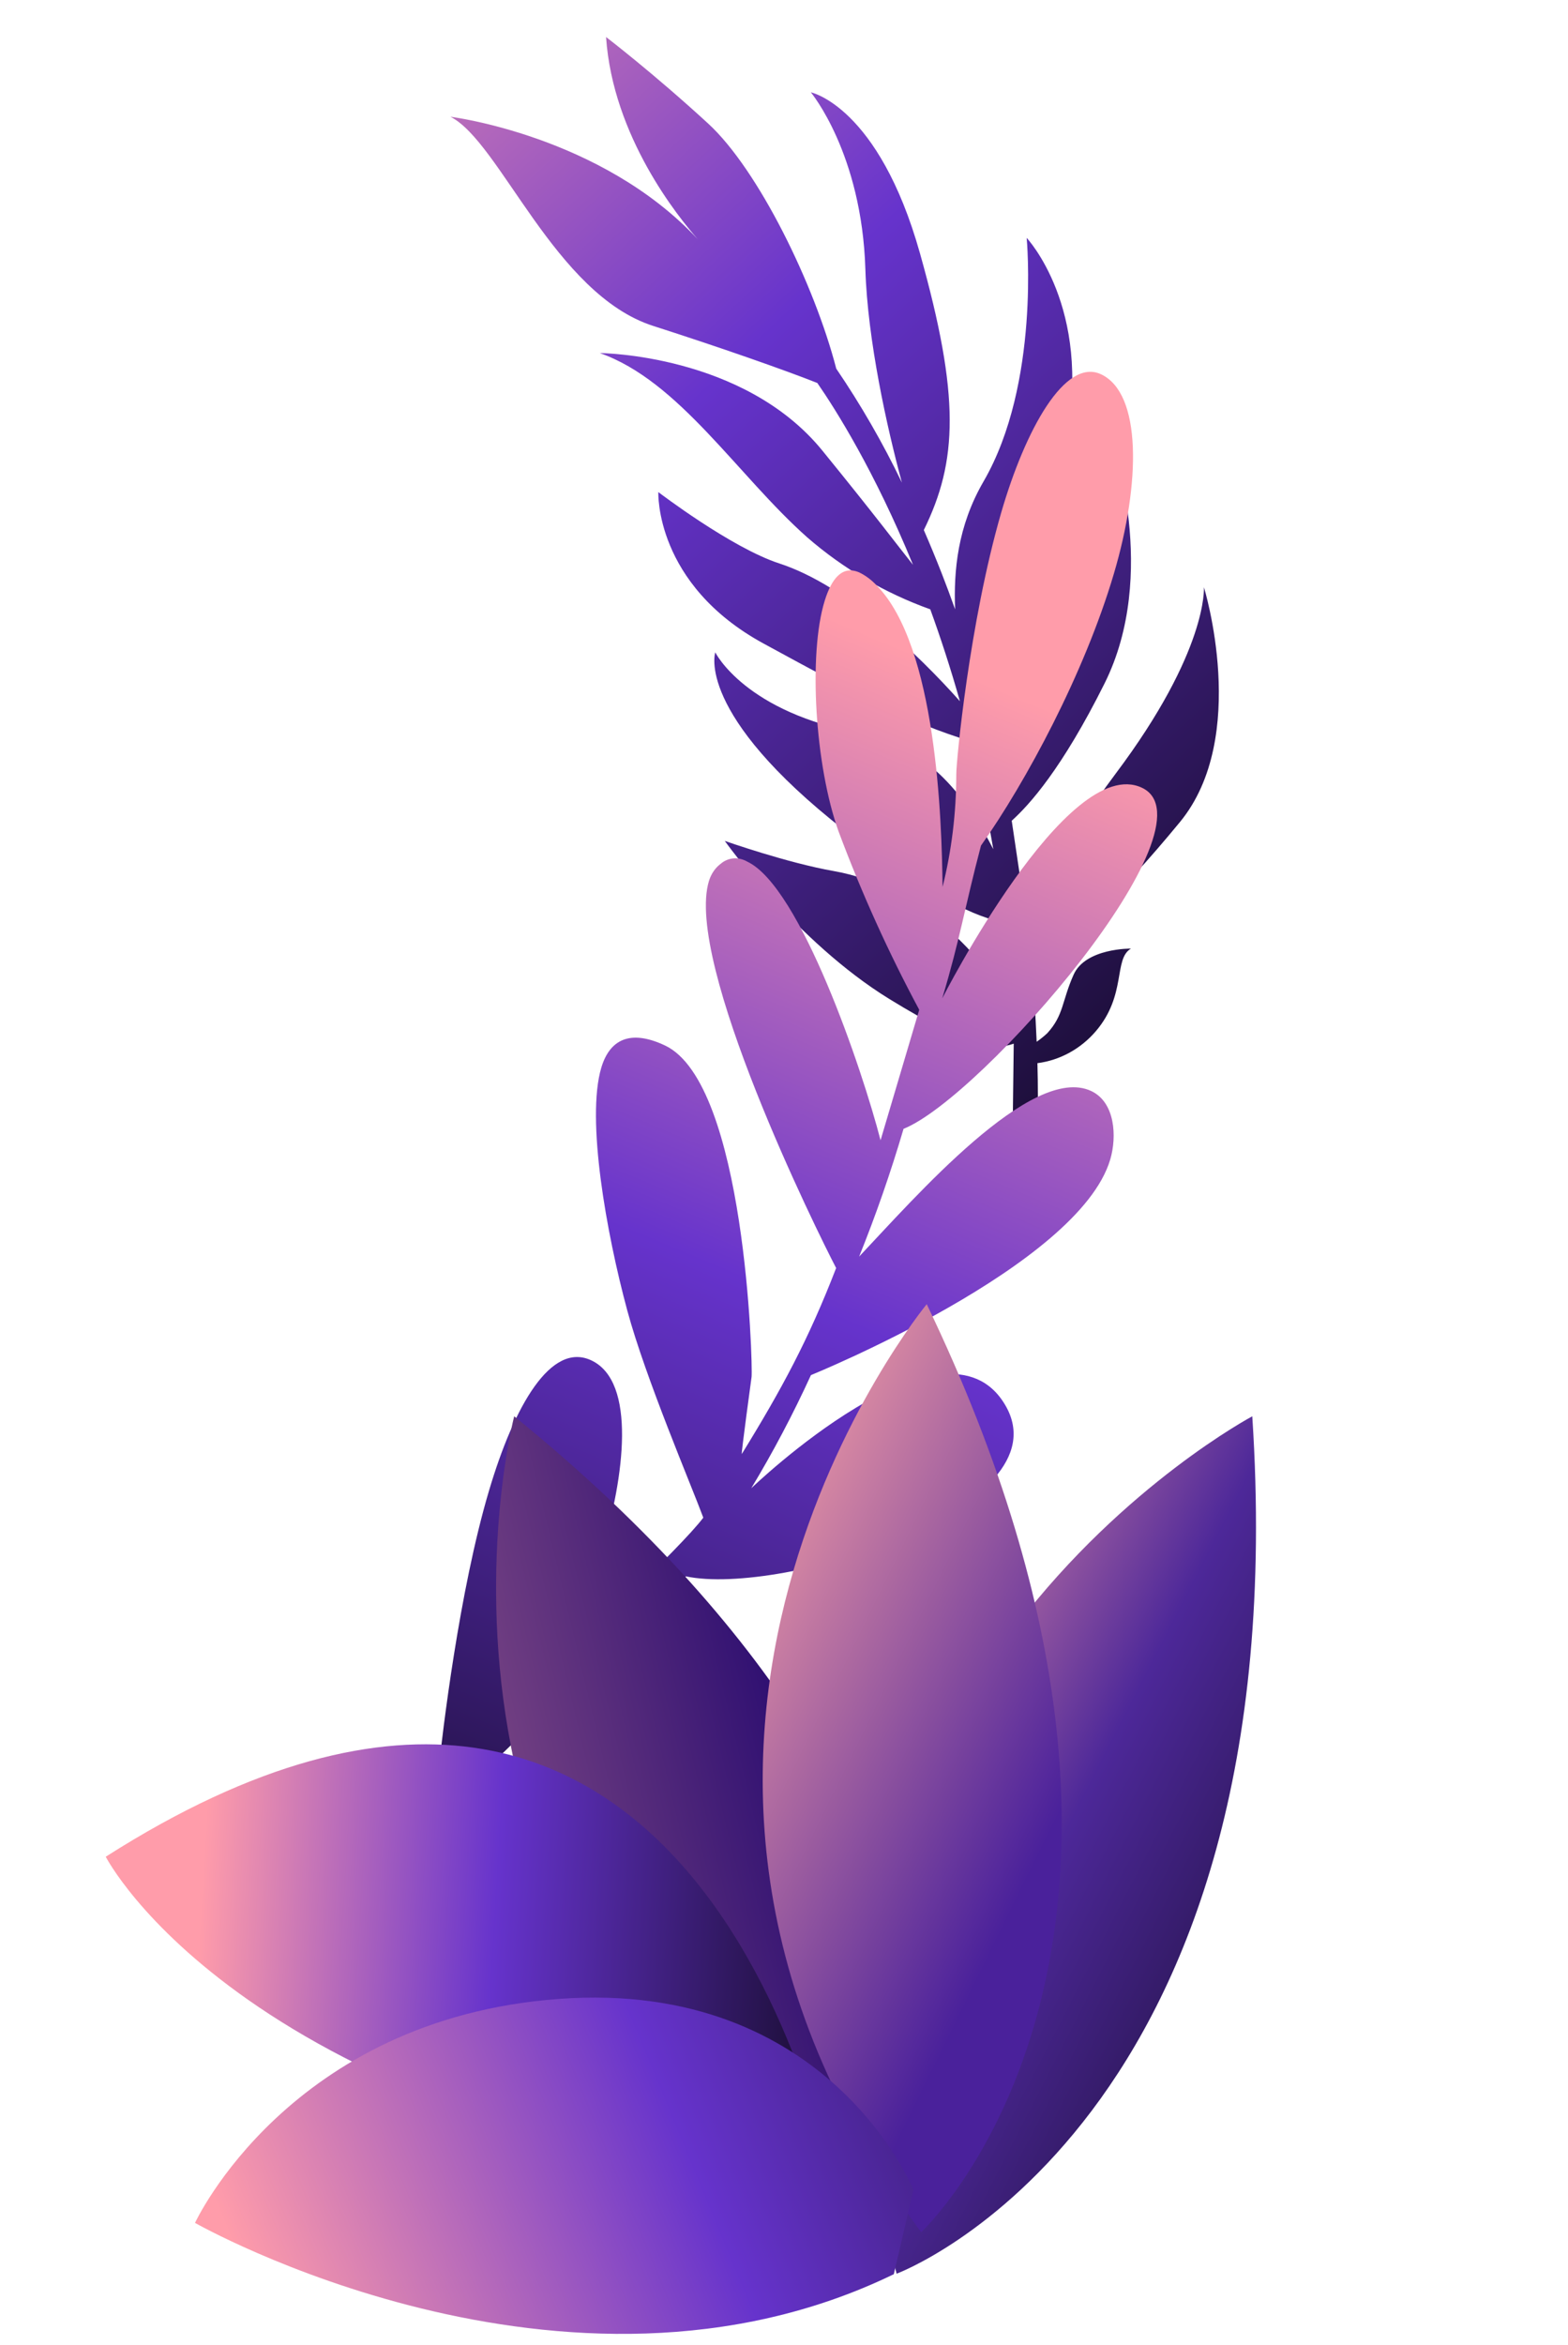 <svg width="103" height="154" viewBox="0 0 103 154" fill="none" xmlns="http://www.w3.org/2000/svg">
<path fill-rule="evenodd" clip-rule="evenodd" d="M66.459 53.901C67.617 52.856 69.755 50.498 72.555 44.888C76.159 37.665 73.043 28.972 73.043 28.972C72.83 30.027 72.731 36.54 68.553 41.906C66.52 44.516 65.888 47.365 65.614 49.867C65.159 47.913 64.671 46.081 64.162 44.374C67.345 41.324 68.352 37.354 70.034 28.856C71.749 20.196 67.441 15.623 67.441 15.623C67.441 15.623 68.342 25.182 64.609 31.617C62.892 34.576 62.642 37.503 62.74 40.018C62.446 39.192 62.151 38.403 61.861 37.659C61.469 36.657 61.075 35.709 60.684 34.81C62.907 30.289 63.081 26.055 60.43 16.631C57.71 6.97 53.263 6.063 53.263 6.063C53.263 6.063 56.61 10.068 56.845 17.681C56.989 22.348 58.269 28.1 59.245 31.694C57.991 29.089 56.55 26.588 54.932 24.21C53.496 18.666 49.803 11.131 46.518 8.114C42.909 4.799 39.811 2.432 39.811 2.432C40.258 8.99 44.577 14.277 45.831 15.707C39.472 8.889 29.589 7.668 29.589 7.668C32.847 9.309 36.425 19.325 42.908 21.405C47.302 22.814 51.55 24.304 53.69 25.153C54.894 26.892 57.453 30.941 59.974 37.094C58.925 35.784 57.652 34.056 54.022 29.595C48.849 23.238 39.402 23.188 39.402 23.188C44.615 25.018 48.429 31.208 53.025 35.29C55.395 37.349 58.131 38.949 61.109 40.017C61.766 41.825 62.429 43.841 63.056 46.053C60.307 42.968 55.615 38.441 51.185 37.001C48.027 35.972 43.245 32.317 43.245 32.317C43.245 32.317 42.99 38.363 50.167 42.269C56.642 45.793 59.639 47.421 63.757 48.682C64.309 50.879 64.816 53.245 65.249 55.771C63.657 52.653 60.995 48.962 56.672 48.189C48.934 46.807 46.986 42.844 46.986 42.844C46.986 42.844 45.627 46.83 55.495 54.549C61.146 58.969 64.29 60.296 65.947 60.572C66.159 62.317 66.329 64.127 66.457 66.003C64.633 63.088 60.641 58.235 54.773 57.207C51.702 56.669 47.61 55.226 47.61 55.226C47.61 55.226 52.317 61.85 58.406 65.599C63.77 68.9 65.428 68.961 66.591 68.54L66.461 78.991C66.438 79.411 66.756 79.749 67.171 79.746C67.586 79.744 67.942 79.402 67.965 78.983C68.137 75.825 68.229 72.723 68.147 69.822C69.624 69.635 71.004 68.877 71.994 67.711C74.019 65.33 73.134 62.986 74.289 62.298C74.289 62.298 71.307 62.256 70.524 64.012C69.741 65.768 69.885 66.663 68.792 67.858C68.573 68.061 68.341 68.248 68.097 68.418C68.022 66.618 67.906 64.87 67.747 63.176C70.153 61.994 73.332 59.063 77.507 53.989C82.121 48.382 79.084 38.566 79.084 38.566C79.084 38.566 79.368 42.719 73.281 50.816C69.726 55.546 68.249 59.216 67.554 61.271L66.459 53.901Z" fill="url(#paint0_linear_2733_3217)"/>
<path fill-rule="evenodd" clip-rule="evenodd" d="M18.461 123.693C18.836 122.43 21.842 121.874 28.795 116.362C29.068 113.763 30.159 104.518 32.12 97.906C33.779 92.308 36.197 88.091 38.848 89.343C41.825 90.748 41.011 96.995 39.528 101.893C38.663 104.795 37.426 107.503 35.857 109.928C37.507 108.418 44.761 101.599 46.199 99.671C45.416 97.553 42.408 90.513 41.209 86.08C39.823 80.957 38.5 73.489 39.495 70.13C40.037 68.305 41.357 67.563 43.685 68.662C48.971 71.158 49.456 89.66 49.371 90.423C49.368 90.443 48.678 95.489 48.727 95.491C51.357 91.223 53.105 87.986 54.925 83.277C53.694 80.924 44.923 63.182 46.574 57.843C46.719 57.385 46.983 56.998 47.332 56.736C47.828 56.306 48.506 56.251 49.093 56.59C52.572 58.234 56.64 70.22 57.842 74.886L60.383 66.317C58.367 62.562 56.596 58.647 55.087 54.61C53.531 50.282 53.089 42.952 54.174 39.453C54.642 37.945 55.354 37.124 56.443 37.594C56.864 37.798 57.254 38.09 57.592 38.455C61.508 42.439 61.865 53.777 61.916 58.249C62.511 55.87 62.814 53.384 62.818 50.861C62.806 50.056 63.681 40.871 65.761 33.69C67.358 28.177 69.975 23.477 72.327 24.581C75 25.835 74.938 31.695 73.169 37.677C71.226 44.245 67.387 51.367 64.439 55.534C63.364 59.617 63.061 61.687 61.894 65.566C61.894 65.566 70.108 49.419 75.014 51.735C80.076 54.126 64.508 72.075 59.353 74.135C58.51 76.998 57.536 79.799 56.436 82.525C60.07 78.685 67.781 69.811 71.685 71.654C73.253 72.395 73.377 74.639 72.93 76.149C70.848 83.17 53.269 90.31 53.269 90.31C52.091 92.882 50.782 95.362 49.349 97.739C49.349 97.739 62.086 85.475 66.047 92.302C69.965 99.053 51.334 104.855 45.056 103.526C44.404 104.268 35.124 113.052 31.814 116.322C31.896 116.283 35.213 114.997 35.213 114.997C35.213 114.997 53.296 107.069 54.83 115.468C56.176 122.841 35.666 125.468 26.894 121.325C22.215 125.063 20.091 125.439 20.091 125.439C19.678 125.522 19.247 125.486 18.834 125.334C18.35 125.119 18.154 124.732 18.461 123.693Z" fill="url(#paint1_linear_2733_3217)"/>
<g clip-path="url(#clip0_2733_3217)">
<path d="M59.354 148.505C59.354 148.505 70.029 122.428 33.777 93.014C33.777 93.014 24.207 129.715 59.354 148.505Z" fill="url(#paint2_linear_2733_3217)"/>
<path d="M58.897 149.323C58.897 149.323 85.303 139.529 82.261 93.014C82.261 93.014 48.805 110.804 58.897 149.323Z" fill="url(#paint3_linear_2733_3217)"/>
<path d="M60.509 146.596C60.509 146.596 81.035 127.598 60.876 85.652C60.876 85.652 36.879 114.707 60.509 146.596Z" fill="url(#paint4_linear_2733_3217)"/>
<path d="M54.819 144.006C54.819 144.006 46.425 96.776 6.946 121.939C6.946 121.939 16.028 139.712 54.819 144.006Z" fill="url(#paint5_linear_2733_3217)"/>
<path d="M60.001 143.82C60.001 143.82 54.451 129.973 36.723 131.276C18.995 132.578 12.81 145.986 12.81 145.986C12.81 145.986 37.118 159.837 58.714 149.355L60.001 143.82Z" fill="url(#paint6_linear_2733_3217)"/>
</g>
<defs>
<linearGradient id="paint0_linear_2733_3217" x1="96.709" y1="73.663" x2="18.383" y2="-10.664" gradientUnits="userSpaceOnUse">
<stop/>
<stop offset="0.603" stop-color="#6633CC"/>
<stop offset="1" stop-color="#FF9CAA"/>
</linearGradient>
<linearGradient id="paint1_linear_2733_3217" x1="42.955" y1="151.178" x2="84.053" y2="52.922" gradientUnits="userSpaceOnUse">
<stop/>
<stop offset="0.603" stop-color="#6633CC"/>
<stop offset="1" stop-color="#FF9CAA"/>
</linearGradient>
<linearGradient id="paint2_linear_2733_3217" x1="2.393" y1="151.939" x2="57.136" y2="138.838" gradientUnits="userSpaceOnUse">
<stop stop-color="#FFA5A5"/>
<stop offset="1" stop-color="#311172"/>
</linearGradient>
<linearGradient id="paint3_linear_2733_3217" x1="86.678" y1="160.651" x2="37.626" y2="135.468" gradientUnits="userSpaceOnUse">
<stop/>
<stop offset="0.603" stop-color="#4D2899"/>
<stop offset="1" stop-color="#FF9CAA"/>
</linearGradient>
<linearGradient id="paint4_linear_2733_3217" x1="30.208" y1="129.194" x2="57.945" y2="142.813" gradientUnits="userSpaceOnUse">
<stop stop-color="#FFA5A5"/>
<stop offset="1" stop-color="#4A219B"/>
</linearGradient>
<linearGradient id="paint5_linear_2733_3217" x1="61.045" y1="142.238" x2="12.341" y2="139.321" gradientUnits="userSpaceOnUse">
<stop/>
<stop offset="0.603" stop-color="#6633CC"/>
<stop offset="1" stop-color="#FF9CAA"/>
</linearGradient>
<linearGradient id="paint6_linear_2733_3217" x1="92.011" y1="135.265" x2="22.232" y2="164.152" gradientUnits="userSpaceOnUse">
<stop/>
<stop offset="0.603" stop-color="#6633CC"/>
<stop offset="1" stop-color="#FF9CAA"/>
</linearGradient>
<clipPath id="clip0_2733_3217">
<rect width="75.561" height="67.625" fill="white" transform="matrix(-1 0 0 1 82.505 85.652)"/>
</clipPath>
</defs>
</svg>
